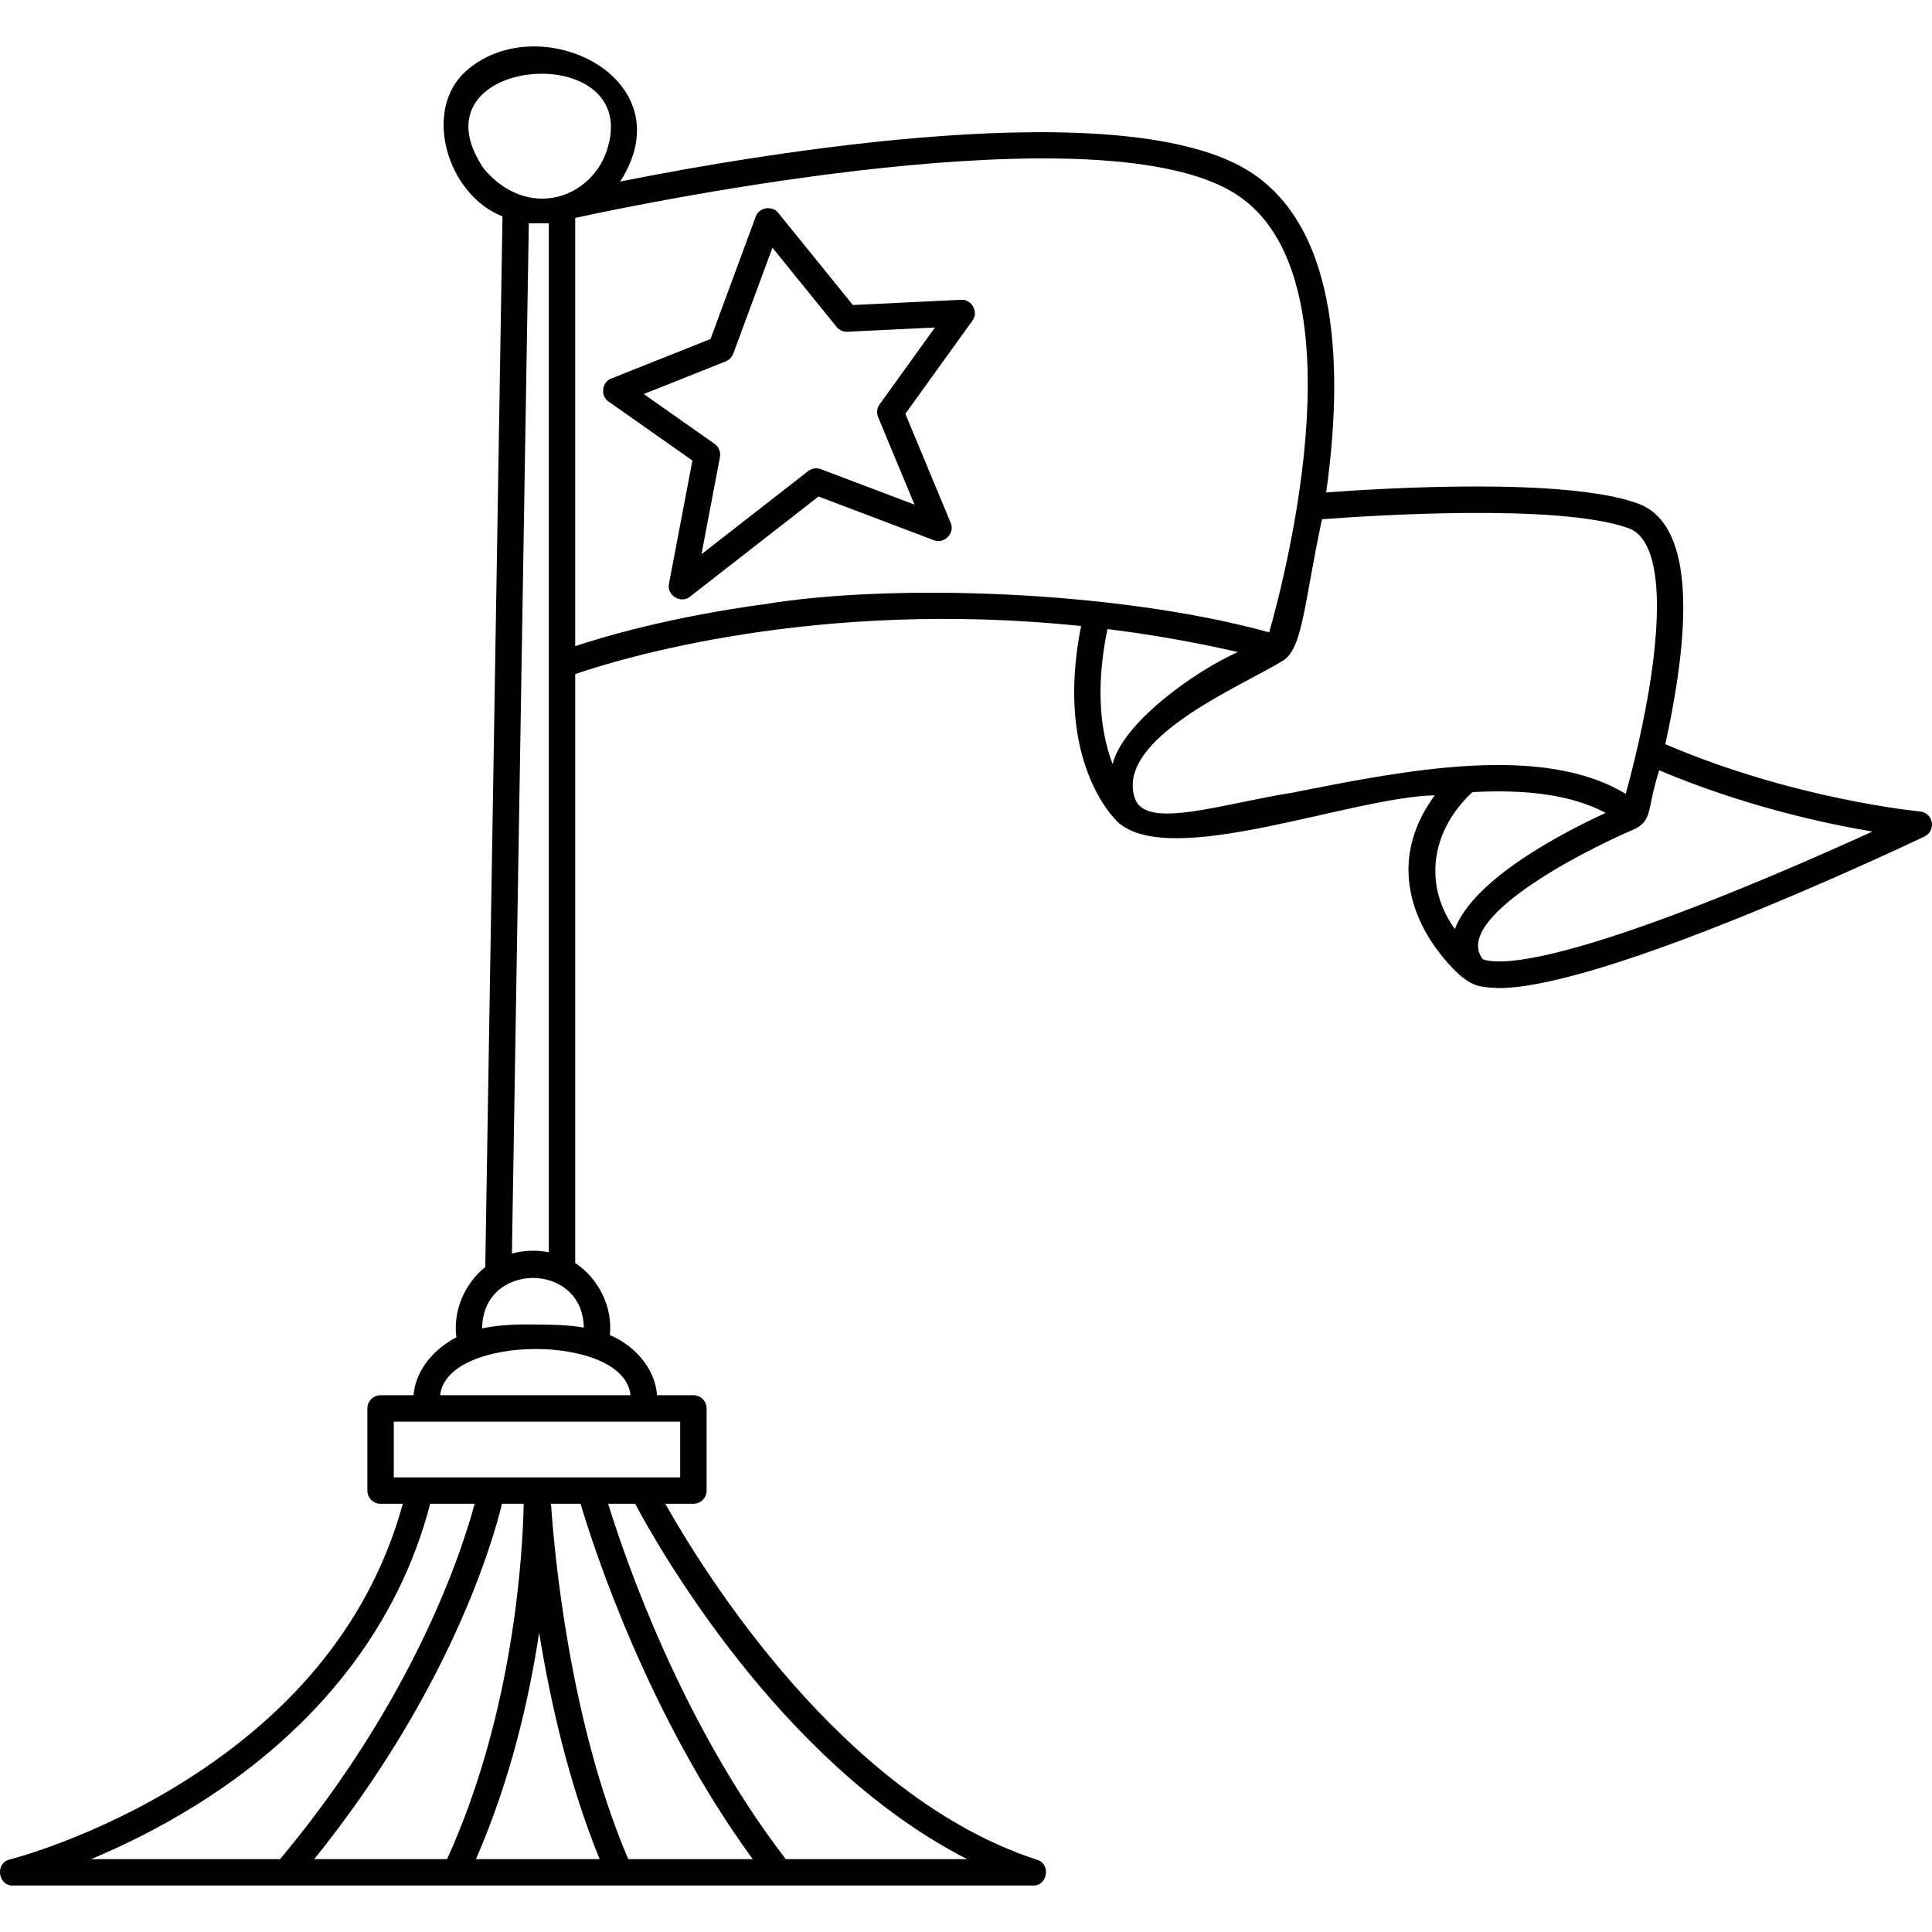 <svg id="Capa_1" enable-background="new 0 0 512 512" height="512" viewBox="0 0 512 512" width="512" xmlns="http://www.w3.org/2000/svg"><g><g><path d="m511.945 217.911c-.278-1.551-1.56-2.725-3.129-2.868-.337-.03-33.321-3.171-67.495-17.828 1.171-5.297 2.329-11.248 3.215-17.338 3.91-26.871.38-42.499-10.491-46.452-19.197-6.981-67.514-4.054-82.599-2.928 4.326-30.63 4.069-69.214-19.948-84.825-32.853-21.354-128.581-5.233-167.144 2.434 17.697-27.542-21.744-46.401-40.907-29.227-11.491 10.298-5.035 32.673 9.719 38.469l-4.565 278.424c-5.47 4.366-8.608 11.661-7.655 18.64-5.576 2.852-10.772 8.355-11.356 15.333h-8.735c-1.933 0-3.5 1.567-3.5 3.5v21.774c0 1.933 1.568 3.5 3.5 3.5h5.892c-8.202 29.836-27.703 54.592-58.036 73.627-23.901 14.998-45.908 20.591-46.127 20.646-3.925.875-3.173 6.999.846 6.897h160.76c.005 0 .009.001.014.001.003 0 .006-.001.009-.001h109.547c3.88.107 4.804-5.733 1.081-6.83-51.618-16.768-88.473-76.498-98.519-94.341h7.434c1.933 0 3.501-1.567 3.501-3.5v-21.774c0-1.933-1.568-3.5-3.501-3.5h-9.641c-.525-7.511-6.45-13.423-12.495-15.933.788-7.404-2.991-15.021-9.183-19.094v-156.073c11.192-3.863 63.559-20.088 134.065-12.74-7.276 36.438 9.353 51.684 10.114 52.306 14.534 11.882 61.311-6.932 83.624-7.449-4.868 6.607-7.208 13.569-6.956 20.783.553 15.872 13.53 26.842 14.082 27.301 3.096 2.311 4.052 2.734 9.783 3.013 7.951-.001 24.598-3.018 61.509-17.748 26.582-10.607 51.107-22.305 51.352-22.422 1.421-.679 2.213-2.225 1.935-3.777zm-383.691-173.151c-20.537-30.161 42.83-35.117 32.507-4.727-4.293 12.64-20.9 18.397-32.507 4.727zm17.183 14.408v272.699c-3.225-.646-6.601-.53-9.773.339l4.477-273.017zm-93.192 419.027c32.137-20.111 53.439-47.615 61.758-79.675h11.777c-3.353 12.518-15.962 51.546-51.551 94.169h-50.088c8.046-3.353 17.852-8.078 28.104-14.494zm101.61-79.675c3.316 11.144 17.791 56.128 45.63 94.169h-32.987c-15.57-36.4-19.608-81.251-20.48-94.169zm5.061 94.169h-32.778c9.208-21.122 14.127-42.608 16.74-60.042 2.896 17.973 7.803 39.91 16.038 60.042zm-40.436 0h-35.196c35.752-44.447 47.139-83.461 49.749-94.169h5.753c-.232 12.182-2.369 54.775-20.306 94.169zm137.831 0h-48.073c-27.766-36.048-42.788-80.258-47.069-94.169h7.152c2.992 5.622 12.5 22.636 27.505 41.612 13.871 17.543 34.765 39.445 60.485 52.557zm-76.055-101.17c-11.698 0-63.941 0-75.899 0v-14.773h75.899zm-13.163-21.774h-50.455c1.806-16.325 48.903-16.326 50.455 0zm-24.424-18.732c-4.454-.044-9.719-.096-14.884 1.029.043-17.697 26.619-17.885 26.939-.211-4.211-.737-8.408-.781-12.055-.818zm60.346-190.956c-24.927 3.361-42.581 8.524-50.577 11.176v-113.485c19.671-4.265 140.041-29.087 175.246-6.206 33.292 21.64 13.409 99.334 8.671 116.033-41.231-11.331-100.55-12.893-133.34-7.518zm90.465 6.65c11.128 1.386 22.675 3.37 34.556 6.084-12.093 5.48-30.481 18.898-33.18 29.687-2.836-7.398-4.829-19.005-1.376-35.771zm49.072 43.356c-18.51 2.869-38.903 9.972-41.786 1.524-5.441-15.941 28.613-29.893 39.251-36.521 5.269-3.283 5.589-15.366 10.325-37.458 12.387-.947 62.898-4.298 81.31 2.397 7.103 2.583 9.221 16.361 5.966 38.797-1.845 12.713-5 25.102-6.784 31.579-22.236-13.476-58.658-6.22-88.282-.318zm47.651-.143c13.425-.725 25.88.472 35.324 5.511-11.535 5.298-34.829 17.399-39.974 30.759-8.073-11.115-6.821-25.57 4.65-36.27zm65.86 27.688c-47.181 18.828-59.853 17.878-63.108 16.596-8.004-10.413 24.429-27.7 40.108-34.44 1.011-.435 1.932-1.076 2.616-1.939 1.927-2.434 1.343-5.18 4.026-13.689 22.386 9.46 43.755 14.102 56.51 16.237-9.602 4.378-24.516 10.996-40.152 17.235z"/><path d="m254.683 79.448-28.667 1.387-19.743-24.389c-1.588-2.095-5.17-1.508-6.005.989l-11.975 32.405-26.283 10.467c-2.535.917-2.972 4.633-.72 6.114l22.205 15.634-6.205 32.632c-.687 3.058 3.18 5.423 5.591 3.415l34.033-26.522 30.545 11.573c2.748 1.147 5.708-1.907 4.472-4.617l-12.002-28.874 17.764-24.674c1.742-2.252-.189-5.768-3.01-5.54zm-21.577 27.71c-.709.985-.858 2.268-.391 3.389l9.637 23.186-24.798-9.396c-1.142-.433-2.428-.239-3.392.512l-28.26 22.023 4.891-25.725c.257-1.35-.3-2.725-1.424-3.516l-18.763-13.211 21.725-8.652c.922-.367 1.645-1.108 1.989-2.038l10.383-28.096 16.989 20.986c.702.867 1.76 1.349 2.89 1.294l23.188-1.122z"/></g></g></svg>